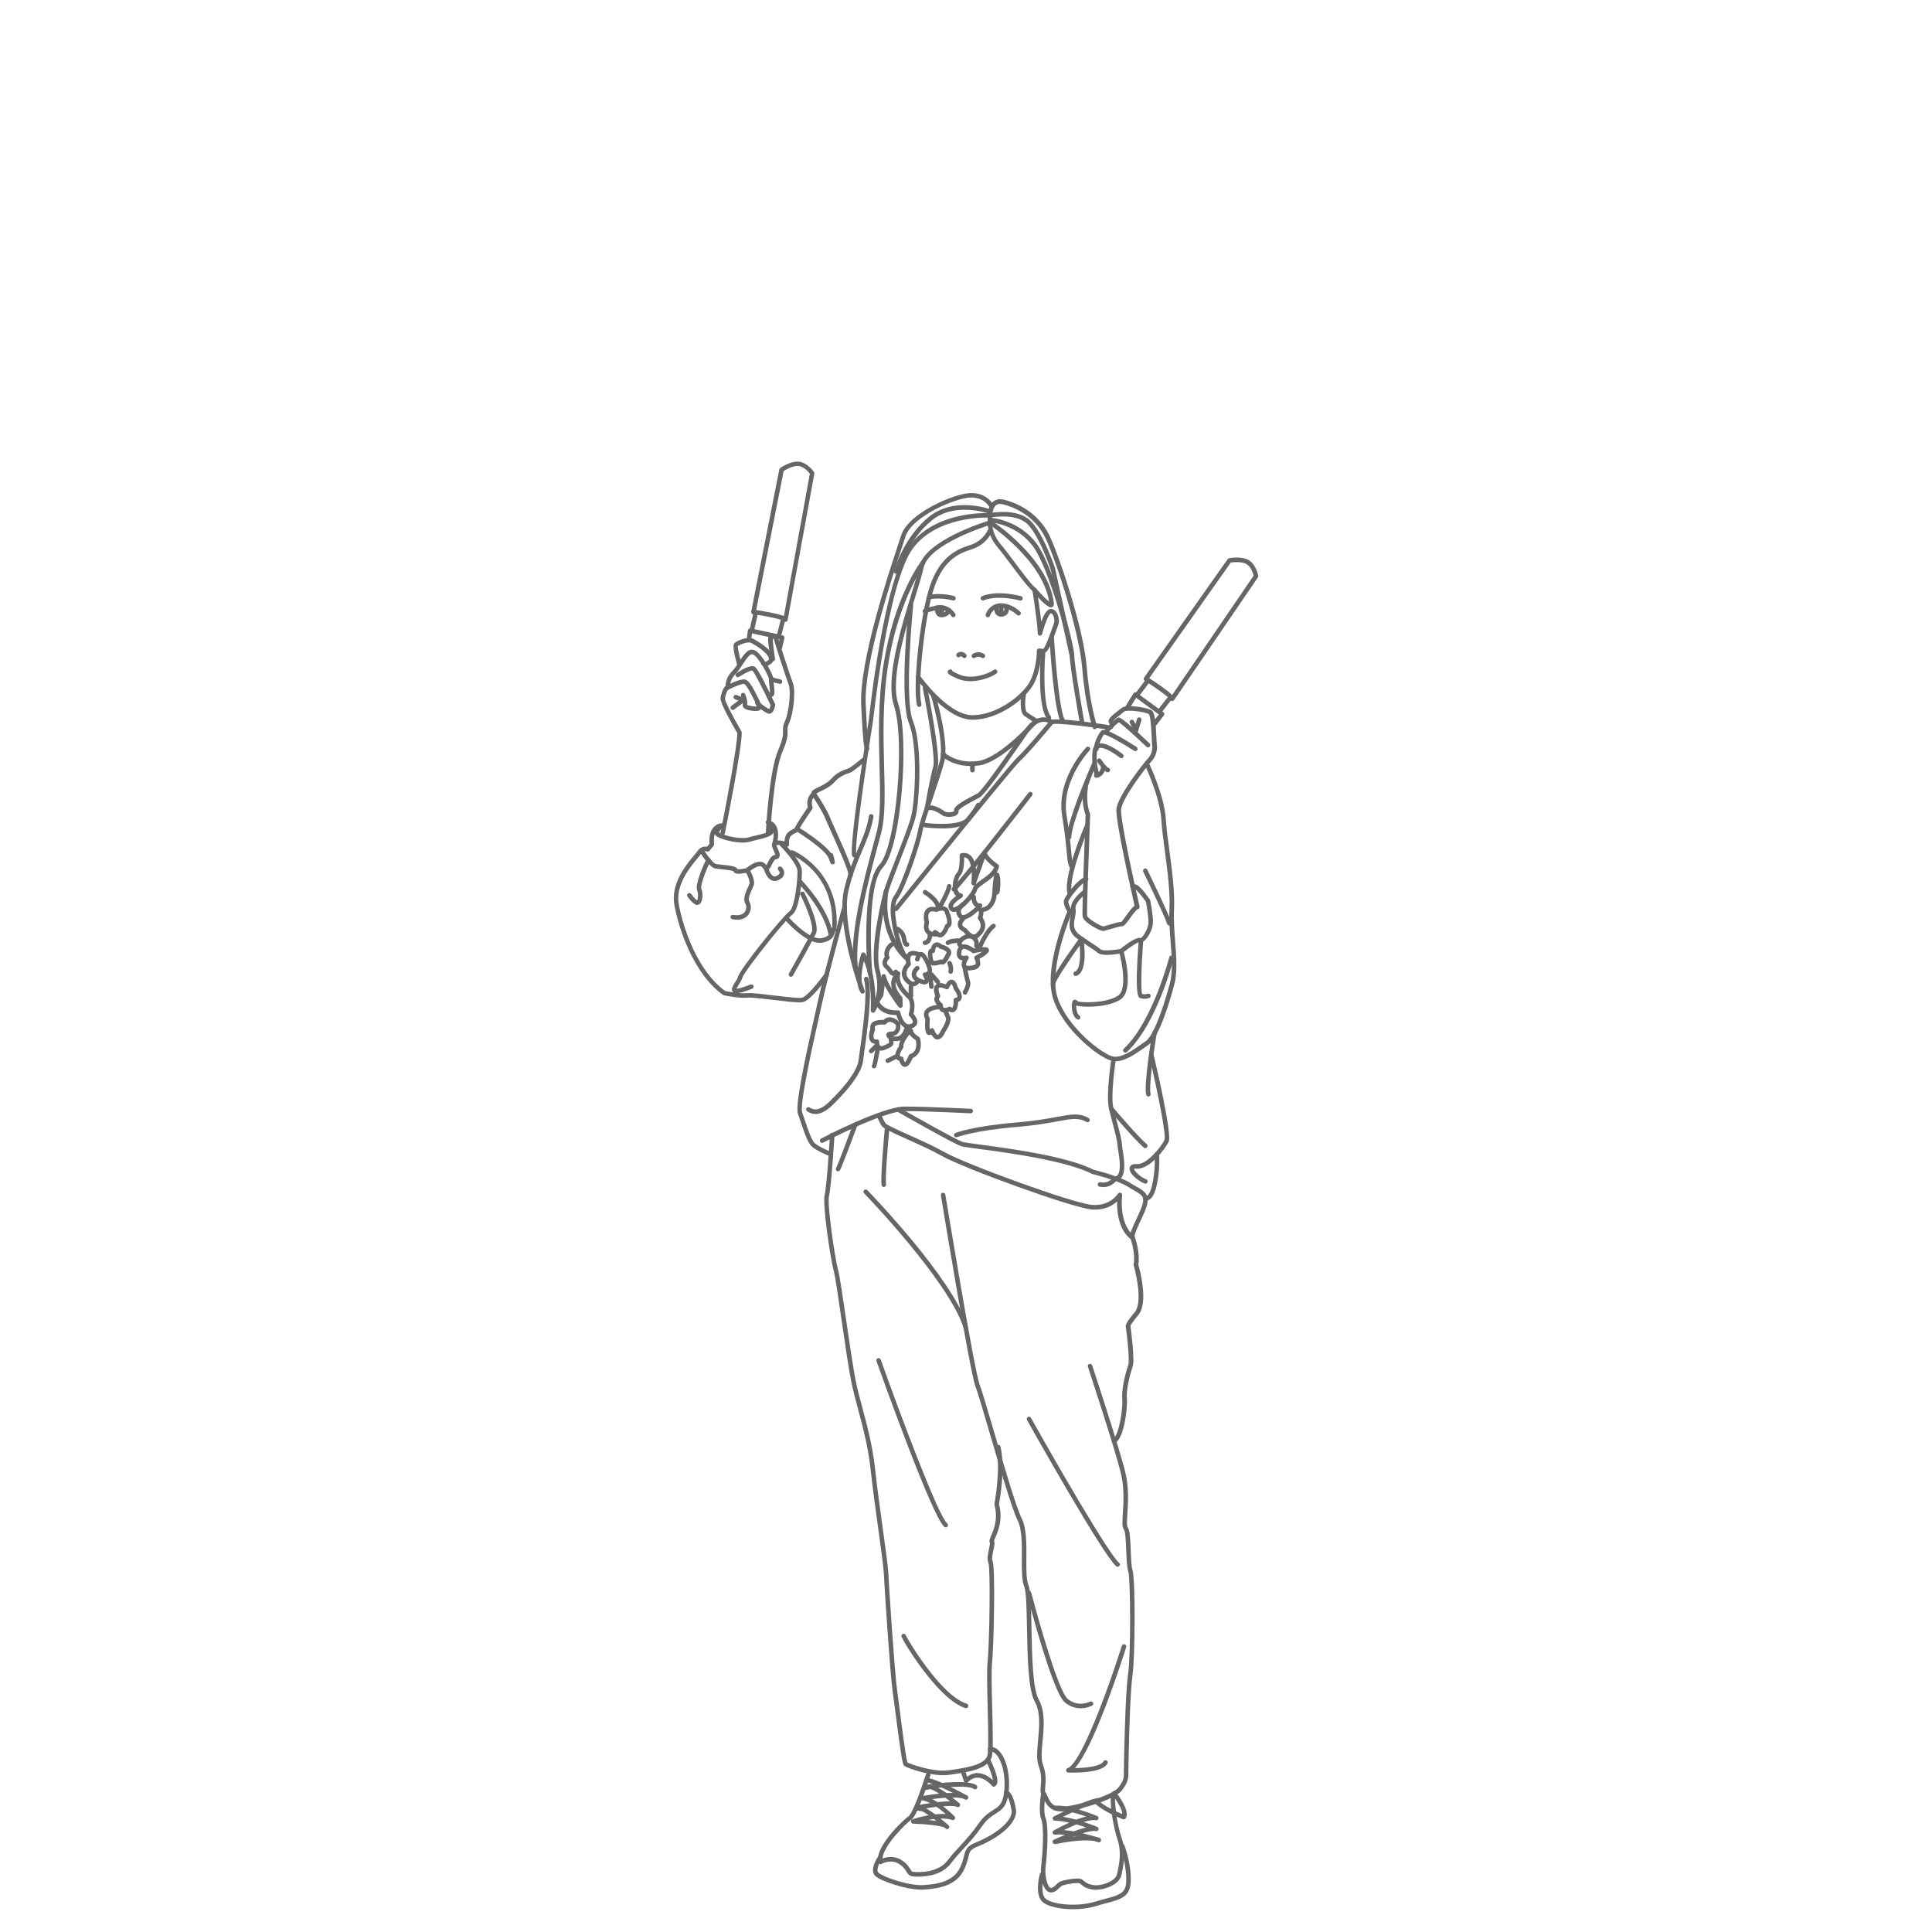 <svg xmlns="http://www.w3.org/2000/svg" viewBox="0 0 320 320" opacity="0.6">
  <path
    d="m144.77,176.96c-.09,0-.17-.03-.24-.09-.16-.13-.18-.37-.04-.53.04-.12.26-1.26.47-2.39l-.4.4c-.15.15-.38.14-.53,0-.15-.15-.14-.38,0-.53l.94-.93c.15-.15.38-.14.53,0,.11.12.14.29.07.42.14.07.22.23.19.4-.52,2.89-.63,3.03-.71,3.11-.07.09-.18.13-.29.13Zm2.27-.9c-.14,0-.27-.08-.34-.21-.09-.19-.01-.41.17-.5l1.43-.7c.19-.09.41-.01.5.17.09.19.01.41-.17.5l-1.43.7c-.05.03-.11.04-.16.04Zm8.27-3.88s-.03,0-.04,0c-.47-.02-.81-.46-1.02-.84-.15.09-.32.14-.51.07-.17-.06-.69-.25-.48-2.56-.28-.52-.3-.99-.09-1.4.48-.89,1.98-1,2.15-1.01.18-.04.38.15.39.35.01.21-.15.38-.35.4-.32.02-1.29.17-1.53.62-.1.19-.06.45.13.77.04.07.06.15.05.22-.06.67-.06,1.37,0,1.73.02-.02.03-.04.05-.07.08-.12.22-.18.36-.16.14.02.26.12.3.25.15.43.43.86.58.87h0c.06,0,.28-.14.56-.77.52-.77.95-1.73.81-2.04-.34-.72-.49-1.16-.49-1.16-.07-.2.03-.41.23-.48.19-.07.41.03.48.23,0,0,.15.42.47,1.09.4.85-.63,2.41-.84,2.72-.1.24-.51,1.15-1.21,1.15Zm-1.24-1.42h0,0Zm-3.19-5.4c-.2,0-.36-.15-.37-.35-.04-.66,0-1.58,0-1.61,0-.21.21-.34.39-.36.21,0,.37.19.36.39,0,0-.04.91,0,1.53.01.21-.14.39-.35.4,0,0-.02,0-.03,0Zm8.94-.62c-.07,0-.13-.02-.19-.05-.18-.11-.24-.34-.13-.51.29-.49.55-1.16.47-1.39-.19-.56-.5-2.23-.52-2.3-.04-.2.1-.4.3-.44.2-.03.4.1.44.3.09.47.34,1.77.49,2.2.23.68-.4,1.8-.53,2.02-.07.12-.19.18-.32.18Zm-5.55-.95c-.19,0-.35-.14-.37-.33l-.26-2c-.03-.21.12-.39.32-.42.06,0,.12,0,.18.02.14-.05.31-.02.42.11l1.06,1.22c.14.16.12.39-.04.53-.16.14-.39.12-.53-.04l-.55-.63.15,1.12c.03.21-.12.39-.32.42-.02,0-.03,0-.05,0Zm-6.33-2.17s-.03,0-.05,0c-.35-.03-.55-.31-.76-.61-.14-.2-.29-.42-.52-.61-.28-.24-.43-.54-.45-.87-.02-.44.22-.82.38-1.04-.3-1.06.43-1.98.89-2.33.16-.13.4-.1.52.07.13.16.1.4-.06.53-.04.03-.97.77-.58,1.68.06.14.03.3-.08.41-.09.09-.34.4-.33.67,0,.07.03.19.18.32.3.25.49.53.65.75.07.1.16.23.22.28.01-.02.07-.06.16-.16.15-.15.38-.15.53,0,.15.14.15.38,0,.53-.17.17-.42.39-.73.39Zm.04-.74h0,0Zm9.47.41s-.06,0-.09-.01c-.2-.05-.32-.25-.27-.45.14-.55-.15-1.1-.15-1.11-.1-.18-.03-.41.15-.51.18-.1.41-.03.51.15.02.03.43.8.22,1.64-.04.17-.2.29-.36.29Zm-2.75-1.37c-.35,0-.63-.1-.73-.39,0-.02-.61-1.74-.04-2.28.05-.04.13-.11.27-.14.07-.34.25-.79.65-.96.35-.15.76-.05,1.2.31.34.09,1.26.4,1.47,1.04.07.21.09.54-.2.91-.22.5-.66,1.29-1.19,1.36-.12.02-.24,0-.35-.05-.36.12-.75.21-1.08.21Zm-.06-.75c.19,0,.67-.09,1.08-.23.12-.04.25-.02.34.05.15-.13.41-.54.58-.93.01-.03.03-.06.05-.09.08-.1.12-.18.1-.24-.07-.22-.65-.48-1.02-.57-.06-.01-.11-.04-.16-.08-.28-.24-.44-.27-.49-.25-.12.05-.23.42-.25.69,0,.12-.07.23-.18.3-.08.05-.18.07-.27.05-.03.28.08.92.2,1.29Zm7.67-2s-.1,0-.15-.03c-.19-.08-.28-.3-.2-.49.05-.11,1.16-2.71,2.38-3.58.17-.12.4-.08.52.09.12.17.08.4-.09.52-.87.62-1.83,2.56-2.12,3.26-.06.14-.2.23-.35.23Zm-12.09-.34c-.08,0-.21-.02-.35-.13-.26-.2-.43-.59-.51-1.22-.11-.85-.84-1.25-.87-1.27-.18-.1-.25-.32-.16-.51.1-.18.32-.25.5-.16.04.02,1.1.58,1.27,1.83.06.47.16.65.2.7.15.03.27.15.3.31.03.21-.11.4-.31.43-.02,0-.04,0-.07,0Zm.1-.72h0Zm-.14-.02h0,0Zm3.02.44c-.17,0-.33-.12-.37-.3-.04-.2.09-.4.29-.44.62-.13.52-.98.51-1.01-.03-.21.12-.39.32-.42.2-.03.39.12.42.32.07.55-.06,1.64-1.1,1.85-.02,0-.05,0-.07,0Zm3.8,0c-.11,0-.22-.05-.29-.14-.13-.16-.1-.4.06-.53.51-.41,1.74-.45,1.99-.45h0c.2,0,.37.16.38.37,0,.21-.16.38-.37.38-.48,0-1.3.11-1.53.29-.07.05-.15.08-.23.08Zm.98-5.49c-.3,0-.5-.13-.62-.25-.22-.22-.31-.5-.27-.79.08-.62.76-1.22,1.28-1.6-.22-.19-.38-.46-.47-.78-.3-1.04.11-2.64.66-3.16.3-.28.43-1.66.39-2.77,0-.19.12-.35.31-.38.6-.11,1.12.03,1.52.4.56.53.8,1.46.89,2.35l1.05-2.97c.06-.17.23-.27.41-.25.18.03.31.17.32.35.02.5,1.09,1.46,1.85,1.98.12.08.18.22.16.36-.17,1.2-1.39,2.06-2.37,2.75-.55.39-1.17.83-1.24,1.1-.23.94-2.24,3.27-3.51,3.62-.13.04-.24.05-.34.05Zm1.28-2.34c-.58.35-1.37.99-1.42,1.39,0,.06,0,.11.06.17.05.05.16.02.23,0,.98-.27,2.81-2.35,2.98-3.07.05-.2.16-.39.33-.57-.08.04-.17.05-.26.03-.19-.04-.31-.22-.29-.41.1-.85.19-3.24-.64-4.01-.16-.15-.33-.22-.55-.23,0,.79-.05,2.43-.62,2.98-.3.29-.7,1.58-.46,2.41.11.39.32.52.49.57.1.01.23.05.31.15.12.15.1.36-.03.5h-.01s-.08.07-.12.09Zm3.86-6.52l-1.5,4.24s-.01.03-.02.04c.28-.26.65-.52,1.04-.8.83-.59,1.77-1.25,2.01-2.03-.38-.28-1.09-.84-1.54-1.45Zm-7.78,8.43h0c-.21,0-.37-.17-.37-.38,0-.67-1.19-1.67-1.95-2.13-.18-.11-.23-.34-.12-.52.11-.18.34-.23.52-.12.2.12,1.68,1.06,2.16,2.13.46-.83,1.18-2.21,1.26-2.84.03-.21.22-.35.42-.32.21.03.35.21.32.42-.14,1.05-1.46,3.31-1.61,3.57-.09.16-.29.23-.46.16-.05.02-.1.04-.16.04Z"
  />
  <path
    d="m150.52,170.42c-.25,0-.5-.07-.72-.2-.77-.45-1.18-1.54-1.33-2.09h-.03c-2.9,0-3.52-2.01-3.54-2.1-.03-.1-.01-.21.04-.3l.67-1.07.39-2.98c.02-.18.18-.32.37-.33h0c.18,0,.34.13.37.31.09.54.52,1.38,1.02,2.21-.13-.39-.18-.78-.15-1.17.1-1.1.88-1.71.91-1.74.13-.1.3-.11.44-.01.13.09.2.25.15.41-.37,1.39.87,2.63,1.69,3.45l.1.1c.83.83.55,2.41.4,3.01.27.3.76.94.62,1.56-.06.28-.27.65-.92.86-.16.05-.32.08-.48.08Zm-1.39-2.68c.12.47.47,1.51,1.04,1.83.19.11.38.12.6.05.17-.06.39-.16.42-.31.06-.27-.3-.77-.56-1.01-.1-.1-.14-.25-.1-.38.15-.5.41-1.91-.16-2.48l-.1-.1c-.64-.64-1.59-1.59-1.89-2.75-.01.06-.02.12-.03.19-.06.7.28,1.47,1.02,2.29.06.06.09.15.1.23l.05,1.25c0,.16-.09.31-.25.37-.15.06-.33,0-.43-.12-.08-.1-1.49-1.96-2.31-3.56l-.21,1.58c0,.05-.03.1-.05.15l-.61.97c.19.4.89,1.45,2.96,1.41.13-.04.28,0,.38.1h.01c.07.08.1.17.1.26Zm10.4-15.41s-.03,0-.04,0c-.31-.01-.58-.15-.76-.39-.28-.36-.39-.77-.32-1.17.13-.78.87-1.28.96-1.33.17-.11.41-.06.52.11.11.17.06.41-.11.52-.15.1-.56.44-.63.83-.03.19.02.38.18.58.05.07.11.09.19.1.5-.03,1.39-.69,2.09-1.37-.09-.05-.18-.12-.25-.2-.5-.51-.47-1.36-.46-1.46.01-.21.19-.36.4-.35.21.01.36.19.35.39,0,.17.02.66.25.89.06.07.17.15.42.14.13-.01.29.08.35.21.06.14.04.3-.06.41-.31.35-1.91,2.07-3.07,2.07Z"
  />
  <path
    d="m145.95,174.02c-.25,0-.44-.08-.57-.17-.34-.24-.45-.65-.49-.96-.39-.06-.62-.26-.74-.44-.44-.62-.12-1.65.01-2.01-.1-.47.06-.78.21-.96.48-.56,1.52-.57,1.97-.55.28-.28.62-.43.99-.44.87-.03,1.61.75,1.69.84.05.05.08.12.09.19.02.1.16,1.02-.36,1.62-.16.18-.43.39-.87.45.08.03.16.06.26.08.84.17,1.46-.44,1.74-1.71.05-.2.25-.33.45-.28.2.05.33.25.28.45-.56,2.5-2.15,2.38-2.62,2.28h0c.09.8-.23.97-1.38,1.46-.25.11-.47.15-.65.15Zm-.7-1.86c.1,0,.19.04.27.11.08.08.12.18.11.29-.01.21.04.58.19.68.12.08.36,0,.49-.05.31-.13.89-.38.96-.48,0-.01-.02-.11-.03-.19l-.06-.47c-.25-.19-.41-.44-.38-.69.01-.12.08-.51.76-.49.28.02.5-.06.63-.21.21-.24.22-.66.2-.89-.21-.2-.63-.54-1.04-.51-.21,0-.39.11-.56.32-.08.1-.2.14-.33.13-.49-.05-1.28,0-1.51.27-.03.04-.11.13-.03.4.02.08.02.17-.01.25-.17.42-.33,1.13-.14,1.41.07.1.23.15.47.14,0,0,.02,0,.02,0Zm7.85-9.11c-.31,0-.64-.12-.91-.24-.7-.3-1.1-.71-1.18-1.22-.13-.8.59-1.45.67-1.52.16-.13.39-.12.53.04s.12.39-.03.53c-.13.11-.48.51-.43.84.05.29.42.51.73.64.51.22.66.17.67.17,0-.06-.12-.42-.27-.69-.07-.13-.06-.29.03-.41.09-.12.25-.17.39-.13,0,0,.15.01.33-.22.13-.29-.46-1.75-1.03-2.36-.05-.05-.07-.06-.07-.06-.03.04-.17.32-.24.56-.05.2-.26.32-.46.26-.2-.05-.32-.26-.26-.46.06-.22.3-.96.82-1.09.19-.04.47-.04.76.28.58.62,1.63,2.62,1.07,3.34-.15.2-.32.32-.48.4.13.36.2.82-.07,1.12-.15.17-.36.23-.58.23Zm8.24-7.53s-.02,0-.03,0c-.81-.02-1.51-.87-1.72-1.16-.57-.28-.89-.65-.95-1.09-.1-.69.48-1.21.55-1.27.16-.13.39-.12.53.04.14.16.12.39-.04.53-.09.08-.33.36-.3.6.03.19.25.39.61.56.06.03.11.07.15.13.16.23.73.91,1.19.92.09-.02.25-.02.43-.26.02-.03.05-.05.07-.07.12-.09,1.14-.94.2-2.19-.08-.1-.1-.23-.05-.35.13-.36.19-.81.13-.92-.17-.11-.21-.34-.1-.51.11-.17.35-.21.53-.1.5.34.34,1.16.21,1.59.93,1.4.16,2.58-.42,3.05-.34.42-.72.52-.99.52Zm-5.64-.25c-.15,0-.32-.04-.5-.16,0,0-.02,0-.03,0-.05,0-1.19.14-1.79-.57-.35-.41-.44-1-.25-1.73-.09-.38-.33-1.59.31-2.23.36-.37.9-.47,1.6-.3.31-.12,1.1-.35,1.66-.03.2.12.45.35.53.81.15.35.63,1.6.28,2.27-.08.16-.2.28-.35.35-.16.43-.59,1.37-1.24,1.55-.07.02-.15.03-.23.03Zm-.82-1.23c.2,0,.42.19.7.41.09.08.13.07.15.06.25-.07.61-.7.79-1.24.04-.13.15-.22.28-.25.2-.31-.04-1.18-.27-1.71-.01-.03-.02-.07-.03-.1-.03-.21-.11-.27-.16-.31-.27-.16-.87,0-1.12.11-.08.03-.17.04-.25.02-.33-.09-.77-.15-1,.07-.35.35-.18,1.3-.1,1.6,0,.03.01.07.01.1h0s0,.08-.01.11c-.15.52-.12.91.07,1.14.14.16.35.24.56.28.01-.06.05-.12.1-.18.08-.09.17-.12.26-.12Z"
  />
  <path
    d="m189.7,190.18c-.09,0-.17-.03-.24-.09-1.59-1.36-5.52-6-5.69-6.2-.13-.16-.11-.39.04-.53.16-.13.4-.12.53.04.04.05,4.06,4.79,5.6,6.11.16.13.18.37.04.53-.07.09-.18.13-.29.13Zm-39.82-13.47s-.04,0-.07,0c-.5-.05-.74-.62-.85-1-.34-.1-.51-.3-.59-.48-.29-.63.27-1.58.52-1.95-.03-.92,1.08-2.4,1.52-2.76.22-.17.42-.22.6-.13.08.04.25.15.25.43.11.35.63.74.96.93.09.05.16.14.18.24.22,1,.14,1.82-.26,2.44-.31.48-.73.71-.97.81-.42,1.01-.83,1.47-1.28,1.47Zm.77-5.38c-.44.5-1.1,1.57-1.01,1.96.02.11,0,.22-.06.3-.33.45-.62,1.1-.53,1.31.03.07.19.08.24.09.17.01.31.14.34.3.05.28.19.6.27.66,0-.03.23-.19.63-1.16.05-.12.15-.2.27-.23.13-.03,1.25-.36.89-2.26-.26-.17-.79-.54-1.05-.98Zm5.83-3.62c-.19,0-.39-.04-.57-.14-.21-.12-.45-.38-.5-.91-.21-.18-.57-.53-.64-1-.04-.25.01-.5.14-.72-.17-.43-.43-1.35.06-1.84.44-.44,1.19-.25,1.67-.07.19-.34.52-.76.96-.76.01,0,.03,0,.04,0,.58.03.86.73,1.02,1.28.22.3.86,1.22.59,1.9-.07.18-.22.39-.55.5-.01.51-.11,1.35-.62,1.63-.18.1-.45.16-.82-.03-.19.08-.48.17-.78.17Zm-.76-4.14c-.11,0-.17.02-.2.05-.14.15-.03.75.17,1.2.06.13.04.28-.05.39-.12.15-.12.26-.11.33.04.26.36.53.47.61.1.07.17.19.17.31,0,.14.02.39.14.46.17.1.57-.02.8-.14.12-.07.27-.06.39.02.16.11.23.1.22.1.13-.06.26-.65.23-1.25,0-.19.13-.36.33-.39.07,0,.25-.04.28-.12.09-.21-.21-.81-.53-1.21-.03-.04-.05-.08-.07-.13-.2-.71-.37-.81-.38-.81-.06.03-.26.31-.38.58-.02.07-.05.13-.1.18-.13.13-.33.15-.48.05,0,0,0,0,0,0-.44-.19-.73-.25-.91-.25Zm-4.47-.22c-.42,0-.85-.24-1.29-.72-.42-.45-.62-.96-.59-1.5.03-.72.47-1.31.71-1.58-.16-.85-.04-1.45.36-1.78.64-.53,1.64-.13,1.75-.08.19.08.28.3.2.49s-.3.28-.49.2c-.22-.09-.75-.22-.97-.03-.19.16-.21.61-.07,1.24.03.13-.01.27-.11.36,0,0-.59.55-.62,1.22-.01.34.11.65.39.96.31.34.59.5.8.48.24-.04.38-.36.38-.37.08-.19.3-.28.49-.2.19.08.28.3.2.49-.03.07-.31.7-.94.82-.06.01-.13.02-.19.02Zm9.18-2.62c-.52,0-.87-.17-1.05-.49-.2-.36-.1-.81.05-1.17-.22-.03-.44-.1-.63-.27-.31-.29-.4-.75-.26-1.37.06-.26.16-.46.27-.6-.03-.01-.05-.03-.07-.05-.26-.24-.29-.61-.07-1,.35-.61,1.35-1.3,2.33-1,1.15.35,1.21,1.47,1.09,2.01-.02.08-.06.15-.12.2,1.21-.22,1.67-.14,1.81.25.07.2.22.6-1.56,1.58.15.43.23.89,0,1.27-.25.39-.78.6-1.65.64-.05,0-.09,0-.13,0Zm-.34-2.47c.12,0,.23.06.3.15.09.13.1.3,0,.44-.24.35-.45.86-.36,1.02.03.06.18.12.49.1.81-.04,1.01-.22,1.06-.29.1-.17-.03-.55-.18-.9-.07-.18,0-.39.17-.48.41-.21.82-.46,1.11-.67-.28.03-.71.1-1.35.24-.11.03-.23,0-.32-.07-.41-.33-1.14-.73-1.49-.61-.05.02-.19.06-.26.4-.07.32-.06.56.04.65.14.13.5.08.67.03.04-.01.07-.02.11-.02Zm-.41-1.84c.66,0,1.37.46,1.68.68.08-.02.17-.03.24-.05-.18-.06-.28-.25-.24-.44.02-.09.17-.9-.57-1.13-.33-.1-.74,0-1.1.27-.29.22-.41.45-.41.52.06.05.09.11.11.18.09-.02.19-.03.29-.03Zm3.12-5.38c-.2,0-.37-.16-.37-.36,0-.21.15-.38.36-.39.07,0,1.44-.13,1.57-2.52.02-.57.12-2.49.39-3.01.08-.16.33-.29.51-.23.66.21.37,2.93.36,2.96-.03.19-.11.7-.53.7h0c-.31,2.75-2.24,2.86-2.26,2.86h-.01Z"
  />
  <path
    d="m189.7,196.04s-.09,0-.13-.02c-1.13-.43-2.66-1.72-2.46-2.62.06-.25.28-.66,1.21-.59,1.54.14,4.01-2.78,4.57-4.05.28-.73-1.08-7.67-2.56-13.96-.05-.2.08-.4.28-.45.2-.05.4.08.45.28.52,2.19,3.07,13.18,2.52,14.44-.53,1.22-3.19,4.65-5.32,4.5-.34-.03-.43.04-.43.04-.02.23.9,1.29,2.02,1.72.19.07.29.29.22.48-.06.15-.2.24-.35.24Z"
  />
  <path
    d="m177.78,293.61c-.42,0-.72-.01-.84-.02-.18,0-.33-.15-.36-.33-.02-.18.08-.35.26-.41,2.11-.67,6.52-12.48,8.97-20.25.06-.2.27-.31.47-.25.2.06.31.27.25.47-.57,1.83-5.26,16.5-8.49,20.03,1.92-.02,4.3-.31,4.73-1.1.1-.18.33-.25.51-.15.18.1.25.33.15.51-.73,1.32-4.04,1.49-5.65,1.49Zm1.21-10.67c-.79,0-1.74-.22-2.65-1-1.99-1.69-5.83-16.33-6.27-17.99-.05-.2.07-.41.27-.46.2-.05.41.07.46.27,1.16,4.46,4.5,16.31,6.02,17.61,1.73,1.47,3.63.52,3.71.48.18-.09.41-.02.51.16.1.18.02.41-.16.5-.06.03-.84.43-1.89.43Zm-18.98-.01s-.07,0-.11-.02c-4.54-1.37-10.6-11.44-10.6-11.93,0-.21.17-.38.38-.38.17,0,.32.12.36.28.27.63,5.82,10.02,10.08,11.3.2.06.31.27.25.47-.05.16-.2.27-.36.27Zm-9.96-11.94h0,0Zm35.07-11.48c-.09,0-.17-.03-.24-.09-2.26-1.92-14.26-23.3-14.77-24.21-.1-.18-.04-.41.14-.51.18-.1.41-.04.51.14,4.29,7.66,12.87,22.54,14.6,24.01.16.13.18.37.04.53-.07.09-.18.13-.29.13Zm-28.48-6.54c-.08,0-.16-.03-.23-.08-1.97-1.53-10.29-24.79-11.24-27.44-.07-.2.03-.41.23-.48.2-.07.41.03.48.23,3.67,10.31,9.63,26.04,10.99,27.1.16.13.19.36.07.53-.07.1-.18.15-.3.15Zm3.3-32.84c-.16,0-.3-.1-.36-.26-2.58-7.87-16.32-22.08-16.46-22.22-.14-.15-.14-.39,0-.53.15-.14.39-.14.53,0,.57.59,14,14.48,16.63,22.51.06.2-.04.41-.24.47-.04.01-.08.02-.12.02Zm29.88-21.26c-.13,0-.23-.03-.25-.04-.19-.07-.29-.29-.22-.48.07-.19.27-.28.46-.23.17.03.68-.29,1.05-1.96.56-2.51.39-4.94.38-4.97-.02-.21.14-.39.35-.4.21-.02.39.14.4.35,0,.1.18,2.56-.4,5.18-.29,1.3-.72,2.12-1.29,2.42-.19.1-.35.13-.48.13Zm-43.43-2.27c-.17,0-.33-.12-.37-.3-.23-1.1.47-8.75.55-9.62.02-.21.21-.36.41-.34.21.02.36.2.34.41-.31,3.36-.72,8.64-.56,9.39.04.2-.09.4-.29.45-.03,0-.05,0-.08,0Zm-7.59-2.6c-.08,0-.15-.02-.22-.07-.17-.12-.2-.36-.08-.52.21-.34,1.84-4.64,2.81-7.26.07-.19.29-.29.48-.22.19.07.29.29.22.48-.61,1.65-2.63,7.07-2.91,7.45-.07.1-.19.15-.3.15Zm-3.74-9.49c-.51,0-.91-.17-1.23-.36-.03-.02-.06-.04-.08-.05-.19-.08-.28-.3-.2-.49.08-.19.28-.28.47-.21.05.02.11.05.19.1.4.23,1.32.76,3.17-1.03,2.88-2.8,4.64-5.3,4.82-6.84.04-.32.11-.83.2-1.47.44-3.13,1.37-9.65.71-11.9-.06-.2.06-.41.25-.46.2-.06.41.05.47.25.71,2.4-.2,8.79-.68,12.22-.09.63-.16,1.14-.2,1.46-.27,2.34-3.28,5.57-5.04,7.29-1.19,1.15-2.11,1.5-2.83,1.5Zm-6.75-38.59c-.18,0-.35-.04-.51-.11-.87-.39-1.22-1.68-1.26-1.83-.05-.2.07-.4.27-.46.2-.06.4.07.46.27.07.28.38,1.13.84,1.33.1.04.26.09.52-.04.3-.15.48-.33.51-.49.03-.21-.2-.43-.2-.43-.15-.14-.16-.38-.02-.53.14-.15.37-.16.53-.02.05.05.52.49.44,1.08-.06.42-.36.78-.91,1.06-.22.11-.44.17-.66.17Z"
  />
  <path
    d="m121.98,164.52c-.32,0-.5-.09-.62-.24-.34-.41,0-.97.41-1.61.2-.31.42-.67.47-.9.3-1.24,7.39-10.03,8.53-10.83.85-.59,1.39-5.2,1.3-6.78-.05-.88-1.76-2.95-2.83-4.04-.15-.15-.14-.38,0-.53.15-.14.39-.14.53,0,.3.31,2.96,3.07,3.04,4.52.07,1.2-.29,6.5-1.62,7.43-1.16.81-8.01,9.45-8.23,10.39-.08.35-.33.74-.57,1.12-.13.2-.32.52-.4.71.22,0,.81-.1,2.32-.69.19-.07.41.02.49.21.08.19-.02.41-.21.49-1.37.53-2.15.74-2.62.74Zm9.02-2.73c-.06,0-.12-.02-.18-.05-.18-.1-.24-.33-.14-.51.03-.06,3.12-5.56,3.78-6.89.4-.82-.85-4.08-1.88-6.13-.09-.19-.02-.41.17-.5.19-.09.41-.02.5.17.44.88,2.59,5.35,1.88,6.79-.66,1.35-3.67,6.7-3.8,6.93-.07.12-.2.19-.33.19Z"
  />
  <path
    d="m135.79,156.17c-2.49,0-5.71-3.74-5.86-3.91-.13-.16-.12-.39.04-.53.16-.13.39-.12.53.04.96,1.13,3.84,3.97,5.59,3.62,1.28-.26,1.39-.81,1.46-1.22.04-.21.08-.44.29-.57.13-.08.29-.1.46-.06.2.05.32.26.27.46-.04.14-.15.24-.28.27,0,.01,0,.03,0,.04-.09.47-.27,1.45-2.05,1.82-.15.03-.3.04-.45.04Z"
  />
  <path
    d="m182.71,196.61c-.18,0-.38-.02-.59-.05-.2-.04-.34-.23-.3-.44.04-.2.23-.34.44-.3,1.42.26,2.1-.79,2.1-.8.07-.11.18-.17.3-.18.2,0,.35-.08.47-.22.62-.76.24-3.08.06-4.2-.08-.49-.12-.76-.12-.92.01-.45-.47-2.3-.9-3.93-.17-.63-.33-1.26-.47-1.83-.56-2.22.31-7.87.34-8.11.03-.2.23-.35.43-.31.21.03.35.22.31.43,0,.06-.88,5.73-.36,7.81.14.57.31,1.19.47,1.82.59,2.24.94,3.63.93,4.15,0,.1.05.44.11.78.23,1.41.61,3.78-.22,4.8-.21.26-.5.42-.83.48-.26.33-.97,1.04-2.17,1.04Zm-45.08-41.24c-.18,0-.35-.14-.37-.32-.57-4.16-5.02-8.75-5.07-8.79-.15-.15-.14-.39,0-.53.15-.14.39-.14.53,0,.19.19,4.68,4.81,5.28,9.22.03.21-.12.39-.32.42-.02,0-.03,0-.05,0Zm.59-1.62h-.02c-.21,0-.37-.18-.36-.39.37-8.78-6.51-11.7-6.81-11.82-.19-.08-.28-.3-.21-.49.08-.19.3-.28.49-.21.08.03,7.66,3.23,7.27,12.54,0,.2-.17.36-.37.36Zm19.76-6.09c-.11,0-.22-.05-.29-.14-.13-.16-.1-.4.06-.53.99-.78,9.44-11.6,12.61-15.7.13-.16.36-.19.53-.07.16.13.19.36.07.53-.47.6-11.47,14.83-12.74,15.83-.07.05-.15.08-.23.08Zm-20.13-4.5c-.25,0-.35-.28-.57-.94-.45-1.32-4.1-3.76-5.47-4.59-.18-.11-.23-.34-.13-.51s.34-.23.52-.13c.46.28,4.12,2.53,5.41,4.3.18-.03.34.1.39.28.34,1.25.39,1.45,0,1.57-.06.02-.11.03-.15.03Z"
  />
  <path
    d="m187.56,205.36c-.16,0-.31-.1-.36-.27-.17-.57.27-1.58,1.02-3.17.5-1.07,1.01-2.17,1.11-2.85.13-.93-.32-1.23-1.46-1.88-.33-.19-.69-.39-1.07-.64-1.58-1.03-5.83-2.09-5.88-2.1-4.42-2.24-14.11-3.53-18.77-4.15-1.75-.23-2.6-.35-2.91-.44-1.23-.38-10.3-5.55-10.68-5.77-.18-.1-.24-.33-.14-.51.1-.18.33-.24.51-.14,2.61,1.49,9.58,5.42,10.53,5.71.26.08,1.37.23,2.78.42,5.06.67,14.47,1.93,18.93,4.19.1.01,4.35,1.07,6.03,2.17.36.24.71.44,1.03.61,1.1.62,2.05,1.17,1.84,2.63-.11.79-.65,1.94-1.17,3.06-.43.92-1.08,2.32-.98,2.64.06.2-.05.41-.25.47-.04.01-.07.02-.11.02Zm2.66-23.74c-.16,0-.3-.1-.36-.26-.46-1.4.84-9.44.99-10.35.03-.21.23-.34.43-.31.2.03.34.23.31.43-.56,3.38-1.32,9.07-1.02,9.99.06.2-.04.41-.24.47-.04.01-.08.02-.12.02Z"
  />
  <path
    d="m137.55,191.53s-.1,0-.14-.03c-.09-.03-2.1-.86-2.92-1.57-.64-.55-1.18-2.06-1.88-4.15-.15-.46-.3-.9-.44-1.27-.5-1.38,1.1-8.86,2.79-16.4.22-.99.42-1.86.57-2.55.96-4.43,3.97-15.33,4-15.44.06-.2.26-.32.46-.26.2.05.32.26.26.46-.03.11-3.03,10.99-3.99,15.4-.15.68-.34,1.56-.57,2.55-1.07,4.77-3.29,14.69-2.82,15.98.14.38.29.82.44,1.29.47,1.42,1.12,3.36,1.65,3.82.73.63,2.69,1.43,2.71,1.44.19.08.28.3.21.49-.06.15-.2.23-.35.23Zm20.84-3.15c-.15,0-.29-.09-.35-.24-.08-.19.02-.41.21-.49.12-.05,2.98-1.15,10.3-1.75,2.88-.24,4.95-.62,6.47-.9,2.44-.45,3.78-.7,5.3.19.18.1.24.33.13.51-.1.18-.33.24-.51.13-1.28-.75-2.45-.53-4.79-.1-1.53.28-3.63.67-6.54.91-7.18.59-10.06,1.69-10.09,1.7-.04.02-.09.03-.14.03Zm-37.02-70.79c-.11,0-.23-.05-.3-.15-.12-.17-.09-.4.07-.53l1.17-.88-.58-.21c-.19-.07-.3-.29-.22-.48.07-.19.29-.3.48-.22l1.23.45c.13.05.22.16.24.3.02.14-.04.27-.15.36l-1.72,1.3c-.07.05-.15.08-.23.08Z"
  />
  <path
    d="m156.21,294.03c-2.65,0-6.1-1.22-6.48-1.59-.23-.23-.44-1.18-1.56-9.88-.15-1.13-.27-2.11-.36-2.73-.38-2.76-1.35-17.36-1.42-19.19-.04-.98-.45-3.96-.92-7.4-.45-3.26-.96-6.95-1.25-9.7-.4-3.76-1.25-6.95-2.07-10.04-.4-1.48-.77-2.88-1.07-4.27-.47-2.18-1.12-6.69-1.7-10.67-.54-3.72-1.05-7.23-1.29-8.08-.5-1.71-1.9-10.97-1.5-12.58.36-1.45.88-9.84.88-9.92.01-.21.19-.39.4-.35.21.01.36.19.35.4-.02.35-.53,8.54-.91,10.05-.34,1.38.99,10.45,1.49,12.19.26.9.75,4.27,1.32,8.18.58,3.97,1.23,8.47,1.69,10.62.29,1.37.67,2.76,1.06,4.23.79,2.97,1.69,6.33,2.09,10.15.29,2.74.8,6.43,1.25,9.68.48,3.46.89,6.45.93,7.47.07,1.82,1.04,16.37,1.42,19.12.09.62.21,1.6.36,2.73.39,3.06,1.11,8.67,1.37,9.46.56.31,4.35,1.65,6.77,1.31l.31-.04c2.34-.33,5.88-.83,6.2-2.5.19-1.02.1-4.48.02-7.83-.08-3.22-.16-6.26-.02-7.54.32-2.83.5-15.51.15-16.41-.28-.62-.09-1.51.08-2.3.08-.37.2-.93.15-1.07-.16-.32,0-.68.24-1.24.43-1,1.16-2.68.52-5.06-.02-.06-.02-.11,0-.17.01-.06,1.11-5.75.27-9.3-.05-.2.08-.4.28-.45.2-.05.4.08.45.28.83,3.51-.1,8.78-.24,9.54.67,2.58-.14,4.45-.58,5.46-.11.25-.25.57-.24.66.16.3.04.84-.11,1.51-.14.64-.31,1.44-.13,1.83.48,1.04.19,14.31-.09,16.8-.14,1.23-.06,4.39.02,7.44.09,3.55.18,6.89-.03,7.99-.42,2.21-4.12,2.73-6.83,3.11l-.31.04c-.3.04-.62.06-.95.06Z"
  />
  <path
    d="m175.63,300c-.1,0-.19,0-.27,0-1.61-.13-2.19-1.4-2.53-2.16-.1-.22-.19-.43-.27-.53-.28-.33-.24-.8-.18-1.45.08-.83.18-1.96-.33-3.32-.41-1.1-.27-2.66-.11-4.32.21-2.16.44-4.61-.55-6.37-1.1-1.98-1.2-7.41-1.29-12.2-.06-3.09-.11-6.01-.45-6.84-.43-1.03-.41-2.82-.4-4.71.02-2.26.04-4.83-.71-6.3-.9-1.76-3.02-9-4.73-14.82-1.02-3.49-1.91-6.51-2.25-7.37-.91-2.33-5.52-30.42-5.72-31.62-.03-.2.1-.4.31-.43.21-.03.4.11.43.31.05.29,4.8,29.21,5.68,31.47.35.9,1.24,3.92,2.27,7.43,1.7,5.79,3.81,12.99,4.68,14.69.83,1.63.81,4.3.79,6.65-.01,1.81-.03,3.52.34,4.42.4.96.45,3.68.51,7.12.08,4.47.18,10.03,1.2,11.85,1.1,1.97.85,4.54.64,6.8-.15,1.57-.29,3.05.06,3.99.57,1.52.46,2.8.38,3.65-.03.36-.07.81,0,.9.15.17.26.42.38.7.33.72.73,1.62,1.9,1.72,1.91.15,8.81-1.78,9.86-3.23.89-1.22.89-1.45.88-2.93,0-.39,0-.86.02-1.44l.03-1.25c.09-3.61.25-10.34.65-13.14.48-3.38.4-15.93.02-17.02-.22-.64-.27-1.97-.33-3.38-.05-1.33-.12-3.15-.38-3.51-.33-.45-.27-1.31-.18-2.73.11-1.76.27-4.17-.33-6.63-1.03-4.22-5.42-17.49-5.46-17.62-.06-.2.04-.41.24-.47.2-.07.41.04.47.24.04.13,4.44,13.43,5.48,17.68.63,2.57.47,5.05.35,6.86-.06.99-.13,2.01.04,2.25.37.51.44,1.82.52,3.92.05,1.29.1,2.63.28,3.16.51,1.44.43,14.46.02,17.38-.39,2.75-.55,9.45-.64,13.05l-.03,1.25c-.02.58-.02,1.04-.02,1.42,0,1.54,0,1.95-1.03,3.37-1.25,1.72-7.94,3.55-10.26,3.55Z"
  />
  <path
    d="m184.54,239.07c-.12,0-.25-.06-.32-.17-.11-.18-.06-.41.12-.52.98-.62,1.7-5.09,1.54-6.7-.16-1.64.6-4.46.99-5.56.25-.69-.1-4.14-.38-6.21-.01-.03-.03-.06-.03-.08-.07-.29.05-.81,1.47-2.47,1.31-1.54.33-6.12-.16-7.76-.02-.06-.02-.12,0-.18.3-1.6-.33-3.69-.5-4.2-.51-.36-2.33-1.97-2.24-6.22-.77.7-2.14,1.52-4.26,1.32-3.32-.31-21.19-6.83-24.72-8.83-1.64-.93-3.85-1.92-5.8-2.8-2.85-1.28-3.95-1.8-4.21-2.2-.47-.71-.8-1.62-.81-1.66-.07-.2.03-.41.23-.48.19-.07.41.03.48.22,0,0,.32.87.74,1.5.23.29,2.18,1.16,3.89,1.93,1.97.88,4.19,1.88,5.87,2.83,3.49,1.98,21.15,8.44,24.42,8.74,3.02.25,4.29-1.83,4.3-1.85.09-.15.27-.22.44-.17.17.05.27.22.26.39-.47,5.21,1.91,6.69,1.93,6.7.07.04.13.11.16.2.04.11.93,2.6.59,4.62.23.79,1.74,6.33-.01,8.37-1.03,1.21-1.25,1.67-1.3,1.81,0,.02.02.05.02.08.08.56.74,5.54.35,6.64-.36,1.01-1.1,3.74-.95,5.24.14,1.46-.42,6.48-1.89,7.4-.06.04-.13.06-.2.06Zm2.47-19.63s0,0,0,0c0,0,0,0,0,0Zm0,0h0,0Zm0,0h0,0Zm0,0s0,0,0,0c0,0,0,0,0,0Zm0,0s0,0,0,0t0,0Zm0,0s0,0,0,0c0,0,0,0,0,0Zm0,0h0,0Z"
  />
  <path
    d="m136.17,189.29c-.14,0-.27-.07-.33-.2-.1-.18-.02-.41.16-.51.41-.22,10.19-5.3,13.84-5.3s10.88.37,10.96.37c.21.01.37.19.36.39-.01.21-.19.36-.39.36-.07,0-7.37-.37-10.92-.37s-13.39,5.17-13.49,5.22c-.06.03-.11.04-.17.04Zm42.41-20.42c-.07,0-.14-.02-.21-.06-.86-.56-.92-2.15-.8-2.71.06-.31.21-.49.42-.52.07,0,.31-.03.48.25.41.27,4.84.39,6.74-.94,1.5-1.05.61-5.59.14-7.25-.06-.2.06-.41.26-.46.2-.05.41.06.46.26.19.66,1.77,6.53-.43,8.07-1.77,1.24-5.58,1.42-7.07,1.11-.12-.02-.22-.05-.31-.08-.02.52.11,1.4.51,1.66.17.11.22.35.11.52-.07.11-.19.17-.31.17Zm11-3.44c-.22,0-.48-.03-.74-.12-.28-.1-.94-.32-.25-9.32.02-.21.21-.38.4-.35.21.02.36.2.35.4-.29,3.73-.42,7.87-.16,8.59.48.13.9-.02.9-.03.19-.07.41.03.48.22s-.02.41-.21.48c-.02,0-.33.13-.77.13Zm-.38-.74h0,0Zm-11.04-3.04c-.16,0-.31-.1-.36-.26-.06-.2.04-.41.24-.47,1.02-.33.93-3.41.73-4.85-.03-.21.11-.39.32-.42.2-.03.39.11.42.32.07.52.67,5.06-1.24,5.67-.04.01-.08.02-.12.02Zm-55.77-16.93c-.3,0-.56-.04-.72-.16-.1-.07-.16-.16-.2-.26-.3-.15-1.44-.27-2-.33-.44-.04-.83-.09-1.05-.13-.83-.17-2-1.91-2.34-2.44-.11-.17-.06-.41.11-.52.18-.11.41-.06.52.11.61.96,1.5,2.03,1.85,2.11.21.04.57.08.98.12,1.67.17,2.44.3,2.62.74.24.04.85-.03,1.44-.16.33-.27,1.5-1.2,2.45-1.06.35.05.64.23.84.52.02.02.03.04.04.06.08-.12.18-.32.25-.47.26-.54.59-1.21,1.22-1.26.02-.08-.17-.52-.27-.75-.19-.43-.34-.78-.27-1.07.05-.2.26-.32.46-.27.2.05.32.26.27.46,0,.07.14.38.23.58.23.53.47,1.07.23,1.47-.08.13-.25.3-.58.33-.2.02-.46.53-.61.84-.23.47-.45.92-.88.95-.4.02-.63-.33-.71-.45-.08-.12-.18-.18-.31-.2-.6-.08-1.62.68-1.93.95-.05.04-.1.07-.16.08-.4.09-.98.21-1.47.21Zm-.88-.4h0,0Zm-.06-.14h0Zm34.52-6.97c-1.38,0-2.56-.14-2.83-.18-.21-.03-.35-.22-.32-.42.03-.21.21-.34.42-.32,1.55.21,5.82.46,6.86-.83,1.32-1.62,1.57-2.25,1.58-2.26.07-.19.29-.29.48-.22.19.07.29.28.22.48-.03.07-.29.75-1.7,2.48-.84,1.03-2.94,1.28-4.72,1.28Z"
  />
  <path
    d="m183.36,158.16c-.65,0-1.25-.09-1.56-.36-.32-.28-.68-.51-1.22-.86-.52-.34-1.23-.8-2.22-1.51-1.53-1.12-1.27-2.5-1.06-3.6.09-.45.17-.88.11-1.22-.26-1.47,1.86-3.05,2.1-3.23.17-.12.4-.08.52.08.12.17.08.4-.08.52-.52.38-1.96,1.64-1.8,2.49.08.47,0,.96-.11,1.49-.2,1.04-.38,2.02.77,2.86.96.7,1.64,1.14,2.18,1.49.55.36.94.61,1.31.93.31.28,1.92.19,3.26-.07,1.76-1.4,2.9-2,3.38-1.79.27-.07,1.28-1.5,1.28-2.64s-.35-3-.42-3.39c-.69-.95-1.57-2.01-1.82-2.11l-.43-.04c-.21-.02-.36-.2-.34-.41.02-.21.2-.36.41-.34l.47.04c.42.04,1.21.87,2.36,2.48.03.04.05.09.06.14.02.09.46,2.24.46,3.62,0,1.2-.87,2.74-1.59,3.21-.33.22-.58.18-.73.12-.28,0-1.63.91-2.68,1.75-.05.04-.1.06-.16.07-.44.09-1.49.28-2.43.28Zm10.31-4.85c-.16,0-.31-.1-.36-.27-.43-1.44-3.92-8.58-3.95-8.66-.09-.19-.01-.41.17-.5.19-.09.41-.01.5.17.14.3,3.54,7.27,4,8.77.06.2-.05.41-.25.47-.04.01-.07.02-.11.02Zm-71.62-.98c-.23,0-.47-.02-.75-.07-.2-.04-.34-.23-.3-.43.04-.2.23-.34.43-.3.93.16,1.6-.02,1.95-.52.29-.42.28-.99.1-1.28-.51-.83.05-2.03.46-2.9.07-.15.13-.29.18-.41.17-.39-.29-1.46-.64-2.06-.11-.18-.05-.41.13-.51.18-.11.41-.05.51.13.18.3,1.06,1.86.69,2.74-.05.13-.12.27-.19.43-.3.64-.79,1.71-.5,2.2.31.5.36,1.38-.12,2.09-.25.37-.81.91-1.95.91Zm-6.56-2.43c-.09,0-.18-.02-.27-.06-.6-.27-1.28-1.23-1.35-1.34-.12-.17-.08-.4.09-.52.17-.12.4-.08.52.09.22.32.66.86.98,1.05.14-.23.26-1.01.01-1.65-.4-1.03,1.06-4.22,1.52-5.18.09-.19.31-.27.5-.18.19.09.27.31.18.5-.87,1.81-1.69,4.08-1.5,4.58.33.86.22,2.08-.24,2.51-.13.12-.29.18-.44.18Zm61.76-1.46c-.14,0-.28-.08-.34-.21-1.1-2.33,2.45-10.76,2.85-11.71.08-.19.3-.28.49-.2.19.08.28.3.2.49-1.07,2.5-3.67,9.38-2.86,11.1.09.19,0,.41-.18.5-.05.02-.11.04-.16.04Zm-.19-9.4h0c-.21,0-.37-.17-.37-.38.04-2.27,3.01-9.43,3.14-9.73.08-.19.3-.28.49-.2.19.08.28.3.2.49-.03.07-3.04,7.33-3.08,9.46,0,.21-.17.37-.38.37Z"
  />
  <path
    d="m186.4,174.34c-.1,0-.2-.04-.28-.12-.14-.15-.13-.39.02-.53,4.73-4.38,7.5-15.04,7.53-15.14.05-.2.26-.32.46-.27.2.05.32.26.27.46-.11.45-2.86,10.98-7.75,15.51-.07.07-.16.1-.25.1Zm-11.98-10.88c-.11,0-.23-.05-.3-.15-.18-.24-.55-.73,4.73-8.02.12-.17.36-.2.52-.08.17.12.21.36.08.52-2.23,3.08-4.56,6.58-4.68,7.25.04.15,0,.31-.13.41-.07.05-.15.07-.22.07Zm-47.21-25.16s-.01,0-.02,0c-.21-.01-.37-.19-.35-.39.02-.41.54-10.18,2.05-13.66.84-1.95.82-2.64.8-3.19-.01-.44-.03-.85.32-1.62.71-1.55,1-5.07.63-6.01-.42-1.06-2.29-6.87-2.45-7.48-.03-.13-.13-.16-.19-.17-.04.54.26,2.58.37,3.33.03.2-.11.4-.31.43-.2.03-.4-.11-.43-.31-.04-.28-.42-2.75-.42-3.36,0-.44.28-.77.7-.82.4-.05.88.18,1.01.73.15.6,2.01,6.34,2.42,7.39.47,1.2.11,4.96-.64,6.6-.28.6-.27.89-.25,1.28.02.63.04,1.41-.87,3.51-1.45,3.36-1.98,13.3-1.99,13.41-.01.2-.18.36-.37.36Z"
  />
  <path
    d="m126.7,110.38c-.18,0-.36-.06-.51-.21s-.15-.38,0-.53.38-.15.53,0c.08.02.39-.17.62-.38.18-.6-1-1.72-2.93-2.78-.46-.25-1.98.27-2.2.55-.04.22.25,1.63.57,2.77.06.2-.06.41-.26.46-.2.06-.41-.06-.46-.26-.53-1.9-.69-3.04-.48-3.38.32-.51,2.32-1.28,3.2-.81,1.49.82,3.9,2.41,3.23,3.82-.02.04-.05.08-.08.11-.14.13-.69.63-1.22.63Z"
  />
  <path
    d="m119.71,138.3s-.05,0-.07,0c-.2-.04-.33-.24-.29-.44.99-4.94,2.82-14.63,2.77-16.43-.9-1.54-2.85-5-2.78-5.78.04-.38.33-1.66.84-2.03,0-.01,0-.03,0-.04.03-.45.08-1.39,1.07-2.4.43-.44.82-1.03,1.19-1.61.75-1.15,1.47-2.25,2.47-1.9,1.26.42,3.31,4.26,3.2,4.93-.02.11.03.54.07.85.12,1.05.15,1.54-.07,1.81-.06.08-.23.17-.33.18l-.38.03c-.2.01-.39-.14-.41-.34-.02-.21.14-.39.34-.41l.19-.02c.02-.27-.05-.84-.09-1.17-.06-.52-.1-.85-.06-1.06-.04-.48-1.79-3.79-2.7-4.09-.45-.16-1.04.74-1.61,1.6-.39.6-.8,1.23-1.28,1.72-.79.81-.83,1.53-.86,1.92,0,.17-.03.55-.34.63-.15.19-.44.9-.5,1.48,0,.45,1.41,3.16,2.72,5.4.03.05.05.1.05.16.15,2.06-2.66,16.12-2.78,16.71-.04.18-.19.3-.37.3Zm.75-24.79h0,0Z"
  />
  <path
    d="m127.38,118.21c-.11,0-.23-.03-.34-.09-.37-.19-1.85-1.12-1.99-1.67-.05-.2.07-.4.27-.45.2-.05.4.07.46.27.1.18,1,.88,1.61,1.19.06-.04.18-.36.24-.66-1.23-2.62-2.68-5.46-3.02-5.74-.21-.05-1.26.43-2.2,1.05-.17.11-.41.07-.52-.11-.11-.17-.07-.41.11-.52.84-.55,2.35-1.43,3-1.06.57.32,2.35,4,3.37,6.17.03.07.04.14.03.21-.04.25-.19,1.08-.69,1.34-.1.05-.2.08-.31.08Z"
  />
  <path
    d="m148.42,150.91c-.08,0-.17-.03-.23-.08-.16-.13-.19-.37-.06-.53.77-.96,18.99-23.62,20.34-24.83,1.32-1.17,5.39-6.07,5.43-6.12.13-.16.37-.18.53-.05.16.13.18.37.05.53-.17.2-4.15,4.99-5.51,6.2-1.04.93-13.71,16.59-20.26,24.74-.07.09-.18.14-.29.14Zm-7.56-5.6s-.07,0-.11-.02c-.2-.06-.31-.27-.25-.47.07-.62-1.87-4.93-2.81-7-.44-.97-.79-1.75-.93-2.11-.51-1.3-1.93-3.47-2.28-3.97-.1-.14-.14-.31-.09-.47.09-.37.52-.58,1.18-.89.68-.33,1.52-.73,2.09-1.37.98-1.1,2.08-1.47,2.67-1.67.14-.05.29-.1.35-.13.26-.15,1.4-1.05,2.11-1.62.16-.13.4-.1.53.06.13.16.1.4-.06.53-.18.15-1.81,1.46-2.19,1.68-.12.07-.29.13-.49.2-.56.19-1.5.5-2.34,1.46-.66.75-1.62,1.21-2.32,1.54-.25.12-.56.27-.71.37.51.73,1.78,2.73,2.28,4.01.14.36.49,1.12.91,2.07,2.08,4.6,3.03,6.9,2.84,7.53-.05.16-.2.26-.36.26Zm36.63-1.45c-.14,0-.27-.08-.34-.21-.29-.59-.35-1.23-.47-2.51-.11-1.22-.28-3.05-.76-6.01-.99-6.05,3.79-11.14,4-11.35.14-.15.38-.16.53-.01.15.14.16.38.01.53-.05.05-4.73,5.04-3.8,10.72.49,2.98.66,4.83.77,6.06.11,1.19.16,1.78.4,2.25.09.19.02.41-.17.5-.05.03-.11.04-.17.04Zm-16.43-15.92c-.21,0-.38-.17-.38-.38v-1.05c0-.21.17-.38.38-.38s.38.17.38.38v1.05c0,.21-.17.38-.38.38Zm-35.93-10.18c-.66,0-1.59-.17-1.94-.52-.17-.17-.23-.4-.17-.61.08-.27-.12-.96-.28-1.35-.08-.19,0-.41.2-.49.19-.08.41,0,.49.2.08.19.46,1.13.33,1.76.26.17,1.17.3,1.57.26-.02-.15-.12-.53-.57-1.36l-.15-.29c-.81-1.61-1.19-2.02-1.36-2.08-.26-.08-1.48.37-2.61.96-.18.1-.41.02-.51-.16-.1-.18-.02-.41.16-.51.74-.38,2.52-1.24,3.21-1,.55.2,1.09,1.08,1.78,2.45l.14.28c.58,1.08.76,1.7.61,2.08-.07.16-.19.28-.36.33-.12.04-.32.06-.55.06Zm4.07-4.5s-.06,0-.09,0l-1.46-.35c-.2-.05-.33-.25-.28-.45.05-.2.25-.32.45-.28l1.46.35c.2.05.33.25.28.45-.04.17-.19.29-.36.29Z"
  />
  <path
    d="m184.74,175.76c-.23,0-.45-.02-.67-.08-1.97-.47-7.94-5.06-9.63-10.23-1.57-4.78,1.77-13.1,2.34-14.46-.28-.47-.77-1.45-.52-2.03.21-.48,2.12-3.3,3.53-3.73.2-.06.41.05.47.25.06.2-.05.41-.25.47-1.03.32-2.83,2.78-3.06,3.32-.08.17.2.9.57,1.5.07.1.08.24.03.35-.04.09-3.97,9.27-2.39,14.11,1.63,4.99,7.45,9.35,9.1,9.74,1.44.35,3.27-.95,4.74-1.99.26-.18.51-.36.74-.51,1.11-.75,2.6-4.29,4-9.48.53-1.98.35-4.4.15-6.95-.14-1.79-.28-3.65-.19-5.51.14-2.8-.35-6.43-.77-9.62-.25-1.91-.5-3.72-.58-5.17-.22-3.74-2.71-9-2.74-9.05-.09-.19-.01-.41.18-.5.19-.09.41,0,.5.18.1.22,2.58,5.44,2.81,9.33.08,1.42.32,3.21.58,5.11.43,3.23.92,6.89.78,9.76-.09,1.81.05,3.64.19,5.42.2,2.62.39,5.1-.18,7.2-.86,3.19-2.55,8.73-4.3,9.91-.23.15-.47.32-.72.5-1.4.98-3.09,2.18-4.68,2.18Zm-56.48-35.53s-.08,0-.12-.02c-.2-.06-.3-.27-.24-.47,0,0,0,0,0,0,.03-.1.51-1.61.02-2.55-.17-.32-.44-.54-.82-.64-.2-.06-.31-.26-.26-.46.06-.2.26-.31.46-.26.58.17,1.01.51,1.28,1.02.39.74.33,1.69.21,2.35.39-.01.82.07,1.15.16.05-1.38.92-1.79,1.4-2.02.11-.05.26-.12.29-.16.13-.48,1.66-2.73,2.18-3.48-.36-1.21.29-2.12.71-2.45.16-.13.4-.1.53.06.13.16.1.4-.06.53-.04.03-.82.69-.41,1.79.04.12.03.25-.04.35-1.01,1.47-2.11,3.16-2.2,3.45-.09.32-.39.46-.68.6-.51.24-1.09.51-.96,1.81.01.13-.04.25-.14.33-.1.08-.24.1-.36.06-.73-.26-1.48-.34-1.61-.23-.05.16-.2.25-.35.25Zm61.89-16.44c-.09,0-.19-.03-.26-.1-1.86-1.77-3.97-3.67-4.56-4.06-.41.3-1.39,1.18-1.63,1.55.03.07.03.16,0,.24-.06.2-.27.31-.47.25-.15-.04-.31-.25-.33-.4-.06-.7,2.1-2.33,2.21-2.39.27-.14.54-.27,5.3,4.26.15.14.16.38.01.53-.07.08-.17.12-.27.12Z"
  />
  <path
    d="m181.62,124.41c-.14,0-.27-.08-.34-.21-.36-.71.7-2.74,1.12-3.15.2-.2.66-.66,5.86,2.67.17.11.23.34.11.52-.11.17-.34.22-.52.11-1.99-1.27-4.39-2.62-4.99-2.7-.4.48-1,1.91-.91,2.23.09.18.02.4-.17.5-.05.03-.11.04-.17.04Z"
  />
  <path
    d="m181.57,128.83c-.12,0-.24-.06-.31-.17-.07-.11-.08-.25-.02-.38.04-.09,0-.29-.07-.56-.14-.57-.37-1.52-.23-3.21.07-.82.46-1.15.78-1.29,1.33-.57,3.77,1.32,4.25,1.7.16.13.19.37.06.53-.13.16-.36.19-.53.06-1.04-.84-2.8-1.89-3.48-1.59-.07.03-.28.12-.33.66-.13,1.57.07,2.41.21,2.97.03.12.06.23.08.33.17-.15.34-.42.39-.88.02-.21.21-.35.41-.33.21.02.36.21.33.41-.14,1.32-1.05,1.72-1.51,1.75,0,0-.02,0-.02,0Z"
  />
  <path
    d="m183.5,127.92s-.07,0-.1-.01c-.6-.17-1.42-1.37-1.66-1.73-.11-.17-.06-.41.11-.52.17-.11.41-.06.52.11.45.7,1.03,1.36,1.23,1.41.2.05.32.26.26.46-.05.17-.2.28-.36.28Z"
  />
  <path
    d="m132.45,166.03c-.85,0-2.37-.17-4.42-.42-1.8-.21-3.65-.43-4.19-.37-1.28.16-3.82-.35-3.93-.38-.05,0-.1-.03-.14-.06-4.87-3.45-7.36-10.98-8.07-14.89-.65-3.59,2-6.74,3.27-8.25.24-.29.43-.51.53-.66.49-.75,1.16-.84,1.6-.75l.42-.51c-.09-1.25.15-2.19.72-2.78.62-.64,1.39-.61,1.41-.61.16,0,.3.12.34.27.04.15-.02.32-.15.41-.35.24-.73.64-.73.82,0,.04.09.09.1.1.86.5,3.5,1.14,4.88.72.4-.12.85-.23,1.28-.33.87-.2,2.07-.48,2.12-.87l.12-.87c.03-.21.21-.36.42-.32.21.03.35.22.32.42l-.12.87c-.12.9-1.37,1.19-2.7,1.5-.42.1-.84.2-1.23.32-1.64.5-4.52-.23-5.47-.79-.25-.14-.37-.32-.43-.48-.15.44-.19,1.02-.13,1.71,0,.1-.02.2-.08.27l-.68.83c-.11.14-.3.18-.45.1-.09-.04-.56-.22-.94.38-.11.17-.31.42-.58.74-1.2,1.43-3.69,4.39-3.11,7.64.68,3.78,3.06,11.03,7.7,14.36.43.08,2.57.48,3.61.35.63-.08,2.37.13,4.37.37,1.94.23,4.13.49,4.71.39.73-.13,2.67-2.45,3.81-4.05.12-.17.35-.21.52-.09.17.12.21.35.09.52-.49.69-3,4.12-4.29,4.35-.13.02-.3.03-.51.03Zm50.31-11.83c-.57,0-1.9-.82-2.22-1.04-.77-.52-1.17-.98-1.23-1.39-.12-.82.42-14.84.5-16.81-.75-1.99-.44-4.14-.37-4.54-.01-.3.16-1.16,1.53-4.18.09-.19.31-.27.5-.19.19.09.27.31.19.5-.71,1.57-1.48,3.47-1.47,3.81.02.06.02.08,0,.14,0,.02-.42,2.29.35,4.26.02.05.03.1.03.15-.25,6.41-.59,16.16-.51,16.75.07.51,2.25,1.75,2.7,1.79.02-.01.23-.07.5-.15,1.07-.32,2.07-.6,2.47-.6.11-.07.55-.7.85-1.11.55-.77.96-1.31,1.34-1.57-.47-2.08-3.15-13.98-3.01-15.96.16-2.23,4.74-7.95,5.21-8.42.36-.36.85-1.23.72-2.16-.04-.3-.06-.83-.09-1.44-.05-1.04-.16-3.46-.48-3.78-.7-.38-3.67-.75-4.05-.41-.15.13-.37.31-.62.5-.35.27-1.06.82-1.23,1.08.36.46.13.99-.13,1.26-.14.15-.38.15-.53,0-.15-.14-.15-.38,0-.53.06-.07.16-.2.06-.3-.12-.12-.17-.27-.16-.44.03-.47.6-.95,1.55-1.68.23-.17.43-.33.58-.46.81-.72,4.23-.06,4.93.32.58.32.73,1.61.86,4.39.03.59.05,1.1.09,1.37.15,1.12-.38,2.24-.94,2.79-.59.59-4.85,6.05-4.99,7.95-.12,1.61,1.95,11.19,3.06,16.03.02.1,0,.2-.05.29s-.14.14-.24.16c-.25.06-.89.95-1.23,1.43-.69.96-1.04,1.42-1.46,1.42-.33,0-1.63.39-2.26.57-.29.08-.51.15-.6.17-.03,0-.06,0-.1,0Zm-22.02-41.37c-.71,0-1.44-.12-2.13-.41-1.47-.63-1.7-.85-1.64-1.2.03-.17.24-.34.41-.35.19-.03.37.13.4.32.15.09.47.26,1.13.54,2.13.91,4.9-.18,5.69-.78.17-.13.4-.09.53.07s.09.4-.07.53c-.57.43-2.39,1.28-4.32,1.28Zm-1.01-3.83c-.1,0-.21-.04-.28-.13-.09-.11-.19-.17-.26-.17-.09.02-.16.07-.16.07-.15.14-.38.15-.53,0-.15-.14-.15-.37-.02-.52.03-.03.27-.28.71-.3.2,0,.51.08.82.43.14.16.12.39-.04.53-.07.06-.16.09-.25.09Zm-3.79-6.76c-.37,0-.6-.16-.73-.3-.44-.45-.35-1.24-.34-1.33.02-.21.2-.36.42-.33.21.02.35.21.33.42-.02.17,0,.56.14.72.04.04.09.08.24.07.64-.05.79-.47.81-.52.06-.19.27-.3.47-.25.2.06.31.26.26.46-.01.04-.28.96-1.47,1.06-.04,0-.07,0-.11,0Zm9.89-.1c-.43,0-.68-.18-.83-.34-.42-.46-.31-1.18-.29-1.26.03-.2.23-.35.43-.31.2.03.34.23.31.43-.02.14-.03.49.11.63.02.03.1.11.33.09.27-.02.35-.12.38-.16.12-.16.08-.45.06-.54-.05-.2.08-.4.28-.45.19-.04.4.07.45.27.02.07.16.68-.18,1.15-.14.19-.41.43-.93.47-.04,0-.08,0-.12,0Z"
  />
  <path
    d="m152.24,117.1c-.17,0-.32-.12-.36-.29-.7-2.9.38-13.67,1.88-18.89,1.54-5.34,4.32-6.84,6.84-7.61,2.25-.69,2.95-2.41,2.98-2.48.08-.19.29-.29.49-.21.19.08.29.29.21.48-.03.09-.85,2.13-3.46,2.93-2.44.75-4.9,2.12-6.34,7.1-1.45,5.03-2.54,15.75-1.87,18.5.05.2-.08.4-.28.45-.03,0-.06.01-.09.01Z"
  />
  <path
    d="m181.33,120.79c-.16,0-.3-.1-.35-.25-.05-.14-1.22-3.58-1.74-9.93-.51-6.26-4.55-18.37-6.11-21.56-1.87-3.84-5.49-5.13-6.96-5.51-.53-.14-.93-.08-1.23.17-.63.54-.66,1.89-.62,2.36,0,.1-.22,2.14,1.42,4.07.7.82,1.58,2.01,2.44,3.15,1.33,1.78,2.71,3.63,3.41,4.15.08.06.13.14.14.24.03.16.48,3,.73,5.29.39-1.05.89-2,1.46-2.1.36-.06.71.09.97.41.44.54.63,1.56.41,2.14-.03.09-.09.26-.17.48-1.15,3.36-1.74,4.39-2.4,4.34l-.26-.03c-.03.89-.21,3.01-1.18,4.93-1.28,2.53-5.79,6.07-10.22,6.07s-9.09-6.57-9.29-6.85c-.12-.17-.08-.4.09-.52.17-.12.4-.08.52.09.05.07,4.64,6.53,8.68,6.53s8.39-3.35,9.55-5.66c1.15-2.29,1.11-4.98,1.11-5.01,0-.11.04-.21.12-.29.08-.07.19-.1.29-.1l.68.08c.12-.11.58-.87,1.6-3.84.08-.23.14-.41.18-.51.1-.27.01-1.03-.29-1.4-.14-.17-.23-.15-.27-.15-.32.12-.99,1.72-1.42,3.43-.05.18-.22.29-.4.28-.19-.02-.33-.17-.33-.36-.07-1.86-.74-6.19-.87-7.03-.79-.67-2.08-2.39-3.43-4.2-.85-1.13-1.73-2.31-2.41-3.11-1.86-2.2-1.6-4.47-1.59-4.57,0,0-.17-2.03.88-2.92.48-.41,1.12-.52,1.9-.32,1.57.4,5.44,1.79,7.45,5.91,1.52,3.13,5.64,15.23,6.18,21.83.51,6.24,1.69,9.71,1.71,9.74.07.2-.04.41-.23.48-.04.01-.08.02-.12.02Z"
  />
  <path
    d="m143.6,124.4s-.04,0-.06,0c-.36-.07-.54-.1-.9-7.64-.33-7.06,4.35-21.21,6.11-26.54.21-.64.38-1.16.5-1.53,1.2-3.75,8.82-6.94,11.44-7.02,2.85-.09,3.83,1.93,3.87,2.01.09.19,0,.41-.18.5-.19.09-.41.01-.5-.18-.04-.08-.85-1.67-3.18-1.59-2.4.07-9.66,3.09-10.74,6.5-.12.37-.29.9-.5,1.54-1.75,5.29-6.4,19.35-6.07,26.27.26,5.52.45,6.78.52,7.06.08.1.11.25.05.38-.06.14-.21.23-.36.23Zm28.05-4.5s-1.11-.75-1.93-1.27c-.96-.61-.63-3.12-.51-3.87.03-.2.23-.34.43-.31.2.03.34.23.31.43-.22,1.32-.2,2.88.17,3.11.83.53,1.95,1.28,1.95,1.28l-.42.62Z"
  />
  <path
    d="m141.5,142.03c-.14,0-.26-.07-.33-.21-.62-1.31,2.18-19.12,2.74-22.67.1-.92,2.46-23.06,6.74-28.79,4.22-5.64,12.45-5.4,13.24-5.37.48-.09,4.07-.72,6.31.86,2.32,1.62,4.45,7.95,4.54,8.22l3.18,14.46c.04.2-.08.4-.29.45-.2.04-.4-.08-.45-.29l-3.17-14.42s-2.13-6.32-4.25-7.81c-2.09-1.47-5.74-.73-5.78-.73-.03,0-.07,0-.1,0-.08,0-8.55-.41-12.65,5.07-4.16,5.56-6.57,28.21-6.6,28.43-1.29,8.07-3.18,21.23-2.8,22.26.07.19-.02.41-.2.49-.05.02-.1.03-.15.03Z"
  />
  <path
    d="m144.59,167.74s-.08,0-.12-.02c-.16-.05-.27-.21-.25-.38,0-.05.32-4.78-1.13-8.17-.23.9-.5,2.32-.34,3.53.27.85.46,1.36.47,1.39.07.18-.02.38-.19.46-.17.08-.38.03-.48-.14-.27-.43-.44-.95-.52-1.49-1.05-3.21-3.31-11.02-2.22-15.61.69-2.9,1.57-4.97,2.35-6.8.77-1.81,1.44-3.37,1.77-5.35.03-.2.23-.34.43-.31.2.03.34.23.31.43-.34,2.06-1.03,3.66-1.82,5.52-.77,1.8-1.64,3.84-2.31,6.68-.84,3.52.47,9.25,1.53,12.97.19-1.3.55-2.36.58-2.44.05-.14.17-.24.32-.25.16-.01.29.06.36.19,1.31,2.3,1.62,5.43,1.67,7.45.3-1.12.49-2.68-.01-4.47-1.07-3.81,1.31-13.1,1.42-13.49.05-.19.24-.32.44-.27.2.04.33.23.3.42-.54,3.61.26,6.31,1.21,8.12-.8-2.63-1.26-5.99-.31-7.28,1.3-1.73,3.76-9.27,3.98-10.8.13-.89.93-3.26,1.77-5.77.72-2.15,1.47-4.37,1.87-5.84.83-3.08-1.47-10.79-1.49-10.86-.06-.2.05-.41.25-.47.2-.06.41.05.47.25.1.32,2.38,7.99,1.5,11.27-.4,1.5-1.15,3.73-1.88,5.89-.84,2.48-1.62,4.82-1.74,5.64-.23,1.61-2.74,9.29-4.12,11.14-1.17,1.57.53,8.33,1.77,9.57.14.14.15.37.01.52-.14.15-.36.16-.52.04-.15-.13-3.1-2.6-3.62-7.57-.59,3.05-1.18,7.17-.58,9.29,1.08,3.87-.72,6.72-.8,6.84-.07.11-.19.17-.31.17Z"
  />
  <path
    d="m160.8,126.88c-3.12,0-4.8-1.62-4.88-1.7-.15-.15-.15-.38,0-.53.15-.15.38-.15.53,0,.02.02,1.98,1.89,5.55,1.4,3.64-.5,9.08-6.65,9.13-6.71.14-.15.37-.17.53-.03.16.14.17.37.03.53-.23.26-5.68,6.42-9.6,6.96-.46.06-.89.09-1.3.09Z"
  />
  <path
    d="m157.2,135.3c-.5,0-.98-.11-1.23-.32-.44-.38-1.41-.81-1.83-.82l-.58.03c-.11.02-.23-.04-.3-.12-.08-.08-.11-.2-.09-.31.04-.21.88-5.03,1.41-6.83.37-1.26-.84-8.4-1.73-12.9-.04-.2.09-.4.29-.44.2-.04.4.09.44.29.23,1.16,2.25,11.42,1.72,13.25-.42,1.44-1.07,5-1.3,6.28h.1c.74-.05,1.92.61,2.36.99.1.09.56.18,1.03.12.34-.04.51-.13.54-.17-.18-.69.94-1.41,3.35-2.66l.5-.26c.75-.4,4.65-6.01,6.75-9.01l1.1-1.58c.83-1.18,1.75-1.86,2.75-2,.86-.12,1.52.19,1.8.36,1.03-.17,4.08.11,9.11.85.2.03.35.22.32.43s-.22.35-.43.32c-7.47-1.1-8.74-.91-8.91-.87-.13.06-.28.05-.4-.04-.02-.02-.58-.43-1.39-.31-.77.12-1.52.69-2.23,1.69l-1.1,1.58c-3.34,4.79-6.17,8.79-7.01,9.25l-.51.27c-.7.37-2.85,1.48-2.97,1.92.07.27-.07.56-.38.75-.29.17-.73.26-1.17.26Zm4.1-26.29c-.12,0-.24-.06-.31-.16-.12-.17-.08-.4.09-.52.04-.03.98-.67,1.93,0,.17.12.21.35.09.52-.12.17-.35.21-.52.09-.52-.37-1.06,0-1.06,0-.07.05-.14.07-.21.07Zm2.32-6.77s-.08,0-.12-.02c-.2-.07-.3-.28-.24-.47.21-.63,1.01-1.83,2.52-1.83h0c1.78,0,3.13,1.33,3.19,1.39.15.15.15.38,0,.53-.15.15-.38.15-.53,0-.01-.01-.98-.96-2.25-1.14l.08,1.04c.02.21-.14.39-.35.4-.2.03-.39-.14-.4-.35l-.08-1.1c-1.09.19-1.47,1.27-1.47,1.29-.05.16-.2.26-.36.26Zm-5.7,0c-.12,0-.25-.06-.32-.18-.02-.04-.45-.71-1.22-.97v.17c0,.21-.17.38-.38.38s-.38-.17-.38-.38v-.28c-.11,0-.22.02-.33.04-1.55.33-1.89.52-1.91.52-.18.1-.4.04-.51-.13-.1-.17-.06-.39.11-.5.08-.06.48-.26,2.15-.62,1.96-.43,3.05,1.3,3.09,1.37.11.18.05.41-.12.51-.06.04-.13.06-.2.06Zm11.1-2.77s-.06,0-.09-.01c-3.99-.99-5.94-.04-5.96-.03-.18.09-.41.02-.5-.16-.09-.18-.02-.41.16-.5.09-.05,2.19-1.1,6.49-.03.2.05.32.25.27.46-.04.17-.2.28-.36.28Zm-11.1,0s-.07,0-.11-.02c-.02,0-1.75-.52-3.65-.22-.2.04-.4-.11-.43-.31-.03-.2.11-.4.31-.43,2.08-.33,3.91.22,3.99.24.2.06.31.27.25.47-.05.16-.2.27-.36.27Z"
  />
  <path
    d="m144.06,161.29c-.19,0-.36-.15-.37-.35-.05-.59-1.1-14.5,1.98-17.74,2.71-2.84,4.32-20.57,2.39-26.35-1.45-4.34,1.17-12.84,2.9-18.47.57-1.85,1.06-3.46,1.28-4.49.93-4.37,10.85-7.43,11.27-7.56.16-.05.32,0,.41.13.12-.16.34-.2.51-.09.38.25,9.29,6.26,10.13,13.56.05.43-.19.59-.29.63-.21.1-.7.31-3.21-2.59-.14-.16-.12-.39.04-.53.16-.14.39-.12.53.04.73.84,1.63,1.77,2.14,2.17-1.09-6.82-9.66-12.6-9.75-12.66-.04-.02-.07-.05-.09-.09-.05.06-.11.11-.19.13-.1.03-9.92,3.06-10.76,7-.23,1.06-.72,2.68-1.3,4.55-1.7,5.53-4.27,13.9-2.9,18.01,1.87,5.61.55,23.85-2.56,27.11-2.85,3-1.79,17.02-1.77,17.17.02.21-.14.39-.34.4,0,0-.02,0-.03,0Zm32.09-41.32c-.11,0-.21-.05-.29-.13-1.29-1.55-1.98-13.1-2.05-14.41-.01-.21.15-.38.35-.4.2-.04.38.15.4.35.28,4.86,1.03,12.95,1.88,13.97.13.16.11.4-.05.53-.07.06-.15.09-.24.09Zm-2.41-.75c-.11,0-.22-.05-.29-.14-1.72-2.11-1.08-10.42-1.06-10.78.02-.21.2-.37.4-.34.21.02.36.2.34.4-.19,2.32-.39,8.68.89,10.24.13.16.11.4-.05.53-.07.06-.15.08-.24.08Z"
  />
  <path
    d="m146.69,148.44s-.02,0-.03,0c-.21-.02-.36-.2-.35-.4.05-.62.79-2.55,2.01-5.66,1.12-2.88,2.4-6.14,2.68-7.54.55-2.68,1.07-11.28-.47-15.11-1.59-3.94-.09-18.84-.02-19.48.02-.21.21-.35.41-.33.21.02.36.21.33.41-.02.15-1.54,15.35-.03,19.12,1.59,3.96,1.07,12.8.51,15.54-.3,1.46-1.59,4.76-2.72,7.66-.94,2.41-1.91,4.9-1.96,5.45-.02.2-.18.35-.37.35Zm32.51-28.48c-.18,0-.34-.13-.37-.31-.07-.38-1.65-9.3-1.65-11.04s-3.42-14.51-6.07-18.1c-2.63-3.57-6.79-3.97-6.84-3.97-.21-.02-.36-.2-.34-.41.02-.21.2-.36.41-.34.18.02,4.53.43,7.38,4.28,2.8,3.79,6.22,16.76,6.22,18.55,0,1.67,1.63,10.81,1.64,10.9.04.2-.1.4-.3.43-.02,0-.04,0-.07,0Z"
  />
  <path
    d="m174.12,313.45c-.07,0-.15,0-.23-.02-1.21-.22-1.65-2.76-1.43-4.48.25-2,.49-6.36.02-7.56-.56-1.44-.04-4.29-.02-4.41.04-.21.23-.34.44-.3.2.04.34.23.3.44,0,.03-.5,2.76-.02,4,.59,1.51.22,6.41.02,7.92-.23,1.82.35,3.56.82,3.64.29.06.53-.15.88-.49.26-.25.53-.5.87-.62.31-.1,2.77-.72,3.47-.26.11.08.22.16.32.25.3.25.62.52,1.55.67,1.27.21,3.68-.63,3.92-1.84l.08-.38c.3-1.49.67-3.35-.06-5.47-.3-.86-.66-2.48-.89-4.02-1.02-.5-2.21-1.18-2.9-1.93-.14-.15-.13-.39.02-.53.15-.14.39-.13.53.02.52.57,1.4,1.11,2.24,1.54-.15-1.42-.12-2.63.26-2.88.16-.1.37-.07.49.08.41.51,2.43,3.12,1.65,4.35-.1.15-.28.21-.45.15-.05-.02-.47-.17-1.05-.43.19,1.18.46,2.44.79,3.4.8,2.31.39,4.36.09,5.86l-.07.38c-.35,1.8-3.35,2.67-4.77,2.44-1.14-.18-1.57-.54-1.91-.83-.08-.07-.16-.14-.25-.2-.29-.16-2,.08-2.82.35-.19.06-.38.25-.59.45-.33.32-.74.71-1.31.71Zm10.72-13.44c.43.2.8.36,1.06.46,0-.61-.61-1.71-1.23-2.59,0,.49.06,1.26.17,2.13Zm-32.72,10.83c-.35,0-.66-.02-.9-.04-.62-.05-.86-.44-1.1-.82-.22-.36-.5-.81-1.24-1.27-1.35-.84-2.77-.03-2.83,0-.1.06-.22.07-.33.03-.11-.04-.19-.13-.22-.24-.78-2.49,4.14-7.1,5.01-7.7.6-.42,2.03-4.31,2.86-6.94.06-.2.27-.3.47-.25.2.06.31.27.25.47-.34,1.1-2.11,6.62-3.15,7.33-1.05.72-4.69,4.43-4.77,6.42.66-.25,1.9-.52,3.11.23.89.55,1.23,1.1,1.48,1.51.22.35.29.45.52.47.93.08,4.09.18,5.66-1.88.75-.98,1.42-1.71,2.14-2.48.92-1,1.88-2.04,3.03-3.68.87-1.26,1.73-1.79,2.41-2.22.93-.59,1.55-.97,1.79-2.92.3-2.44-.24-5.06-1.28-6.24-.33-.37-.68-.53-1.03-.56h0c-.21,0-.37-.17-.38-.37,0-.21.2-.39.38-.38.57,0,1.12.28,1.58.81,1.19,1.34,1.8,4.15,1.46,6.83-.28,2.3-1.14,2.84-2.14,3.46-.66.42-1.41.89-2.2,2.02-1.18,1.69-2.15,2.74-3.09,3.76-.7.76-1.37,1.48-2.09,2.43-1.43,1.88-3.86,2.21-5.42,2.21Zm-10.31-149.54c-.18,0-.34-.13-.37-.31-.95-5.59,1.58-15.01,3.25-21.25.18-.69.36-1.33.51-1.91.7-2.65.6-6.43.48-10.8-.13-5.01-.28-10.69.63-16.73,1.73-11.38,6.15-17.21,6.34-17.45.13-.16.36-.19.53-.07.16.13.19.36.07.53-.04.06-4.49,5.93-6.19,17.11-.9,5.97-.75,11.62-.62,16.6.12,4.43.22,8.26-.51,11.01-.15.58-.33,1.23-.51,1.91-1.56,5.8-4.16,15.5-3.24,20.93.03.2-.1.4-.31.43-.02,0-.04,0-.06,0Z"
  />
  <path
    d="m177.73,316.23c-2.16,0-4.14-.46-4.99-1.15-1.42-1.17-.6-4.35-.51-4.71.05-.2.26-.32.46-.26.2.05.32.26.26.46-.23.85-.63,3.2.26,3.93,1.18.97,5.3,1.38,8.23.46.61-.19,1.18-.34,1.7-.48,2.28-.6,3.29-.94,3.39-2.71.15-2.52-.86-5.6-1.01-5.87-.1-.18-.04-.41.14-.51.18-.1.4-.04.51.13.23.38,1.27,3.62,1.11,6.29-.14,2.38-1.74,2.81-3.95,3.39-.52.14-1.07.28-1.67.47-1.24.39-2.63.56-3.94.56Zm-25.11-3.24c-2.54,0-6.65-1.39-7.61-2.24-1.11-.99.31-3.08.48-3.31.12-.17.35-.21.52-.09.17.12.21.35.09.52-.4.57-1.08,1.89-.59,2.32.81.72,5.09,2.19,7.44,2.04,2.38-.15,4.97-.61,6.05-2.87.4-.83.55-1.45.67-1.95.26-1.07.46-1.66,2.07-2.29,2.22-.87,5.76-3.01,5.83-5.06-.16-1.21-.6-2.7-.99-2.79-.2-.05-.33-.25-.28-.45.05-.2.25-.33.45-.28,1.07.26,1.47,2.73,1.56,3.48-.08,2.67-4.16,4.95-6.3,5.79-1.32.52-1.4.86-1.62,1.77-.13.54-.29,1.2-.72,2.11-1.25,2.6-4.08,3.12-6.68,3.29-.12,0-.25.01-.38.01Z"
  />
  <path
    d="m174.71,305.43c-.16,0-.3-.1-.35-.25-.06-.18.02-.38.19-.46.19-.09.92-.43,1.86-.82-.61-.06-1.18-.07-1.65-.02-.18.02-.34-.08-.4-.25s.01-.35.17-.44c.09-.05,1.2-.69,2.57-1.3-.84-.19-1.67-.32-2.38-.32-.17,0-.32-.12-.36-.29-.04-.17.04-.34.19-.42.32-.16,1.02-.52,1.87-.93-.63-.11-1.21-.16-1.65-.09-.2.04-.4-.11-.43-.32-.03-.2.11-.39.32-.42.75-.11,1.81.05,2.88.3,1.8-.83,3.82-1.66,4.5-1.58.21.03.35.21.33.42-.03.21-.21.35-.42.33-.37-.04-1.71.46-3.26,1.15,1.57.46,2.93,1.02,3.03,1.06.18.07.27.27.22.45s-.24.3-.43.26c-.51-.09-1.23.04-2.02.29,1.23.39,2.15.77,2.23.8.18.07.28.28.22.46-.06.19-.25.3-.44.25-.41-.1-1.22.07-2.18.36.86.2,1.63.41,2.14.56.26.05.5.12.7.22.18.08.26.29.19.48-.07.18-.28.28-.46.22-.01,0-.25-.08-.65-.2-1.76-.33-5.13.23-6.42.51-.03,0-.05,0-.08,0Zm3.2-1.32c-.08.03-.15.06-.23.09.15-.02.29-.03.44-.05-.07-.01-.14-.03-.21-.04Zm-1.69-.99c.52.04,1.07.12,1.62.21.69-.25,1.41-.49,2.06-.65-.47-.16-1.02-.34-1.61-.5-.72.29-1.45.63-2.07.94Zm-.15-2.2c.71.11,1.46.28,2.18.47.55-.21,1.1-.39,1.63-.52-.66-.23-1.46-.49-2.26-.69-.52.24-1.04.49-1.55.74Zm-19.19,2.04c-.09,0-.17-.03-.24-.09-.07-.06-.14-.12-.22-.18-.65-.31-3.06-.57-5.17-.63-.18,0-.33-.14-.36-.32-.03-.18.08-.35.25-.41.09-.03,1.24-.42,2.67-.67-.61-.42-1.08-.69-1.27-.69-.24,0-.69,0-.76-.39-.07-.4.42-.57.63-.65.29-.06.9-.17,1.65-.28-.42-.21-.83-.37-1.22-.44-.18-.03-.31-.19-.31-.37s.13-.34.31-.37c.26-.05,1.39-.25,2.72-.38-.75-.48-1.35-.79-1.57-.74-.46.13-.86.24-1.01-.12-.04-.1-.1-.36.28-.57.04-.02.09-.04.13-.05.15-.02.53-.08,1.06-.14-.42-.15-.78-.24-1.03-.25-.21-.01-.37-.19-.36-.39.01-.21.2-.36.39-.36.59.03,1.57.38,2.6.83,1.19-.11,2.56-.17,3.69-.11-.03-.04-.06-.08-.08-.13l-.56-1.71c-.06-.2.04-.41.24-.47.2-.06.41.04.47.24l.38,1.17c.57-.43,1.19-.64,1.83-.61,1.06.05,1.95.72,2.44,1.19-.06-.64-.54-2-1.19-3.25-.09-.18-.02-.41.16-.5.19-.1.41-.02.51.16.26.51,1.54,3.08,1.21,4.14-.09.27-.26.41-.39.47-.16.08-.35.04-.46-.1-.01-.01-1.05-1.3-2.31-1.35-.61-.03-1.17.23-1.7.78-.01.01-.02.02-.04.03.66.08,1.2.21,1.49.45.16.13.19.36.07.53-.13.16-.36.19-.53.07-.47-.37-2.06-.42-3.82-.32,1.14.55,2.15,1.1,2.57,1.33.07.03.13.07.18.1.17.11.22.33.11.51-.1.17-.33.23-.5.13-.05-.03-.11-.06-.16-.09-.39-.17-1.09-.25-1.92-.22.46.35.86.67,1.16.92.15.12.18.34.07.5-.11.16-.33.21-.5.11-.31-.18-1.2-.18-2.27-.09,1.05.8,1.84,1.6,1.9,1.66.12.12.14.32.05.46s-.27.21-.44.15c-.56-.2-1.24-.25-1.94-.24.46.37.88.71,1.16.96.11.07.2.15.25.24.09.16.06.36-.08.48-.07.06-.16.09-.24.09Zm-3.18-1.52c.48.04.96.1,1.4.17-.14-.11-.28-.22-.42-.32-.34.04-.67.1-.98.16Zm-.31-1.92c.45.24.98.6,1.51.99.58-.06,1.18-.08,1.75-.04-.43-.37-.96-.81-1.54-1.2-.58.07-1.17.16-1.72.25Zm1.03-1.53c.29.15.58.32.87.5.7-.08,1.42-.14,2.05-.14h.02c-.27-.2-.54-.4-.8-.59-.71.05-1.45.13-2.14.23Zm.98-1.87c.44.24.92.55,1.38.87.35-.02.7-.03,1.04-.03-.61-.3-1.26-.62-1.88-.89-.18.02-.37.03-.55.05Zm32.67-174.48s-.07,0-.11-.02c-.2-.06-.31-.27-.25-.47l.05-.18s-.02-.03-.03-.05l-.59-1.18c-.09-.19-.02-.41.17-.5.19-.09.41-.02.5.17l.26.52.26-.85c.06-.2.27-.31.47-.25.2.06.31.27.25.47l-.62,2.06c-.05.16-.2.27-.36.27Zm3.18-1.41c-.08,0-.16-.03-.23-.08-.16-.13-.2-.36-.07-.53l.99-1.29-3.76-2.75-1.13,1.82c-.11.18-.34.23-.52.12-.18-.11-.23-.34-.12-.52l1.34-2.16c.06-.09.14-.15.25-.17.06-.01.12,0,.18,0l1.44-1.9s-.03-.02-.05-.03c-.15-.12-.19-.35-.07-.51l13.84-19.62c.06-.08.14-.13.24-.15.08-.02,1.99-.37,3.19.28,1.25.67,1.63,2.54,1.64,2.62.02.1,0,.2-.06.28l-13.88,20.32c-.08.11-.21.17-.35.16-.07,0-.14-.04-.19-.08l-1.41,1.79.18.13c.08.06.14.15.15.25.01.1-.01.2-.07.28l-1.22,1.59c-.07.1-.19.15-.3.15Zm-2.45-5.12l3.11,2.28,1.52-1.92c-.62-.55-1.9-1.46-3.17-2.29l-1.46,1.94Zm5.34.01s0,0,0,0l13.5-19.77c-.11-.41-.46-1.55-1.23-1.95-.74-.39-1.98-.31-2.55-.23l-13.51,19.16c1,.64,2.95,1.93,3.79,2.78Zm-64.95-7.53s-.06,0-.09,0c-.2-.05-.33-.25-.28-.45l.29-1.25-4.55-.98-.11.78c-.03.21-.22.35-.42.32-.21-.03-.35-.22-.32-.42l.16-1.18c.01-.1.07-.2.16-.26.05-.04.11-.06.17-.06l.54-2.33c-.18-.03-.32-.18-.32-.37,0-.03,0-.06,0-.08l4.66-23.56c.02-.1.07-.18.15-.24.07-.05,1.66-1.14,3.03-1.05,1.41.1,2.52,1.65,2.56,1.72.06.08.08.18.06.28l-4.42,24.23c-.02.14-.12.25-.25.29-.07.02-.15.02-.22,0l-.57,2.22.21.04c.1.02.18.08.24.17s.07.19.05.29l-.38,1.63c-.04.17-.19.29-.36.29Zm-4.24-3.38l3.76.81.61-2.38c-.8-.25-2.33-.56-3.83-.8l-.54,2.37Zm.3-3.17c1.17.18,3.48.57,4.59.99l4.3-23.57c-.26-.33-1.05-1.22-1.91-1.28-.91-.06-2.06.6-2.43.84l-4.55,23.02Zm23.18-6.01s-.07,0-.1-.01c-.2-.06-.31-.26-.26-.46.07-.23,1.65-5.63,5.82-8.98,4.24-3.4,10.02-1.27,10.27-1.18.19.07.29.29.22.48-.07.19-.29.29-.48.22-.06-.02-5.63-2.06-9.53,1.07-3.99,3.19-5.56,8.54-5.57,8.6-.05.16-.2.27-.36.27Z"
  />
</svg>
